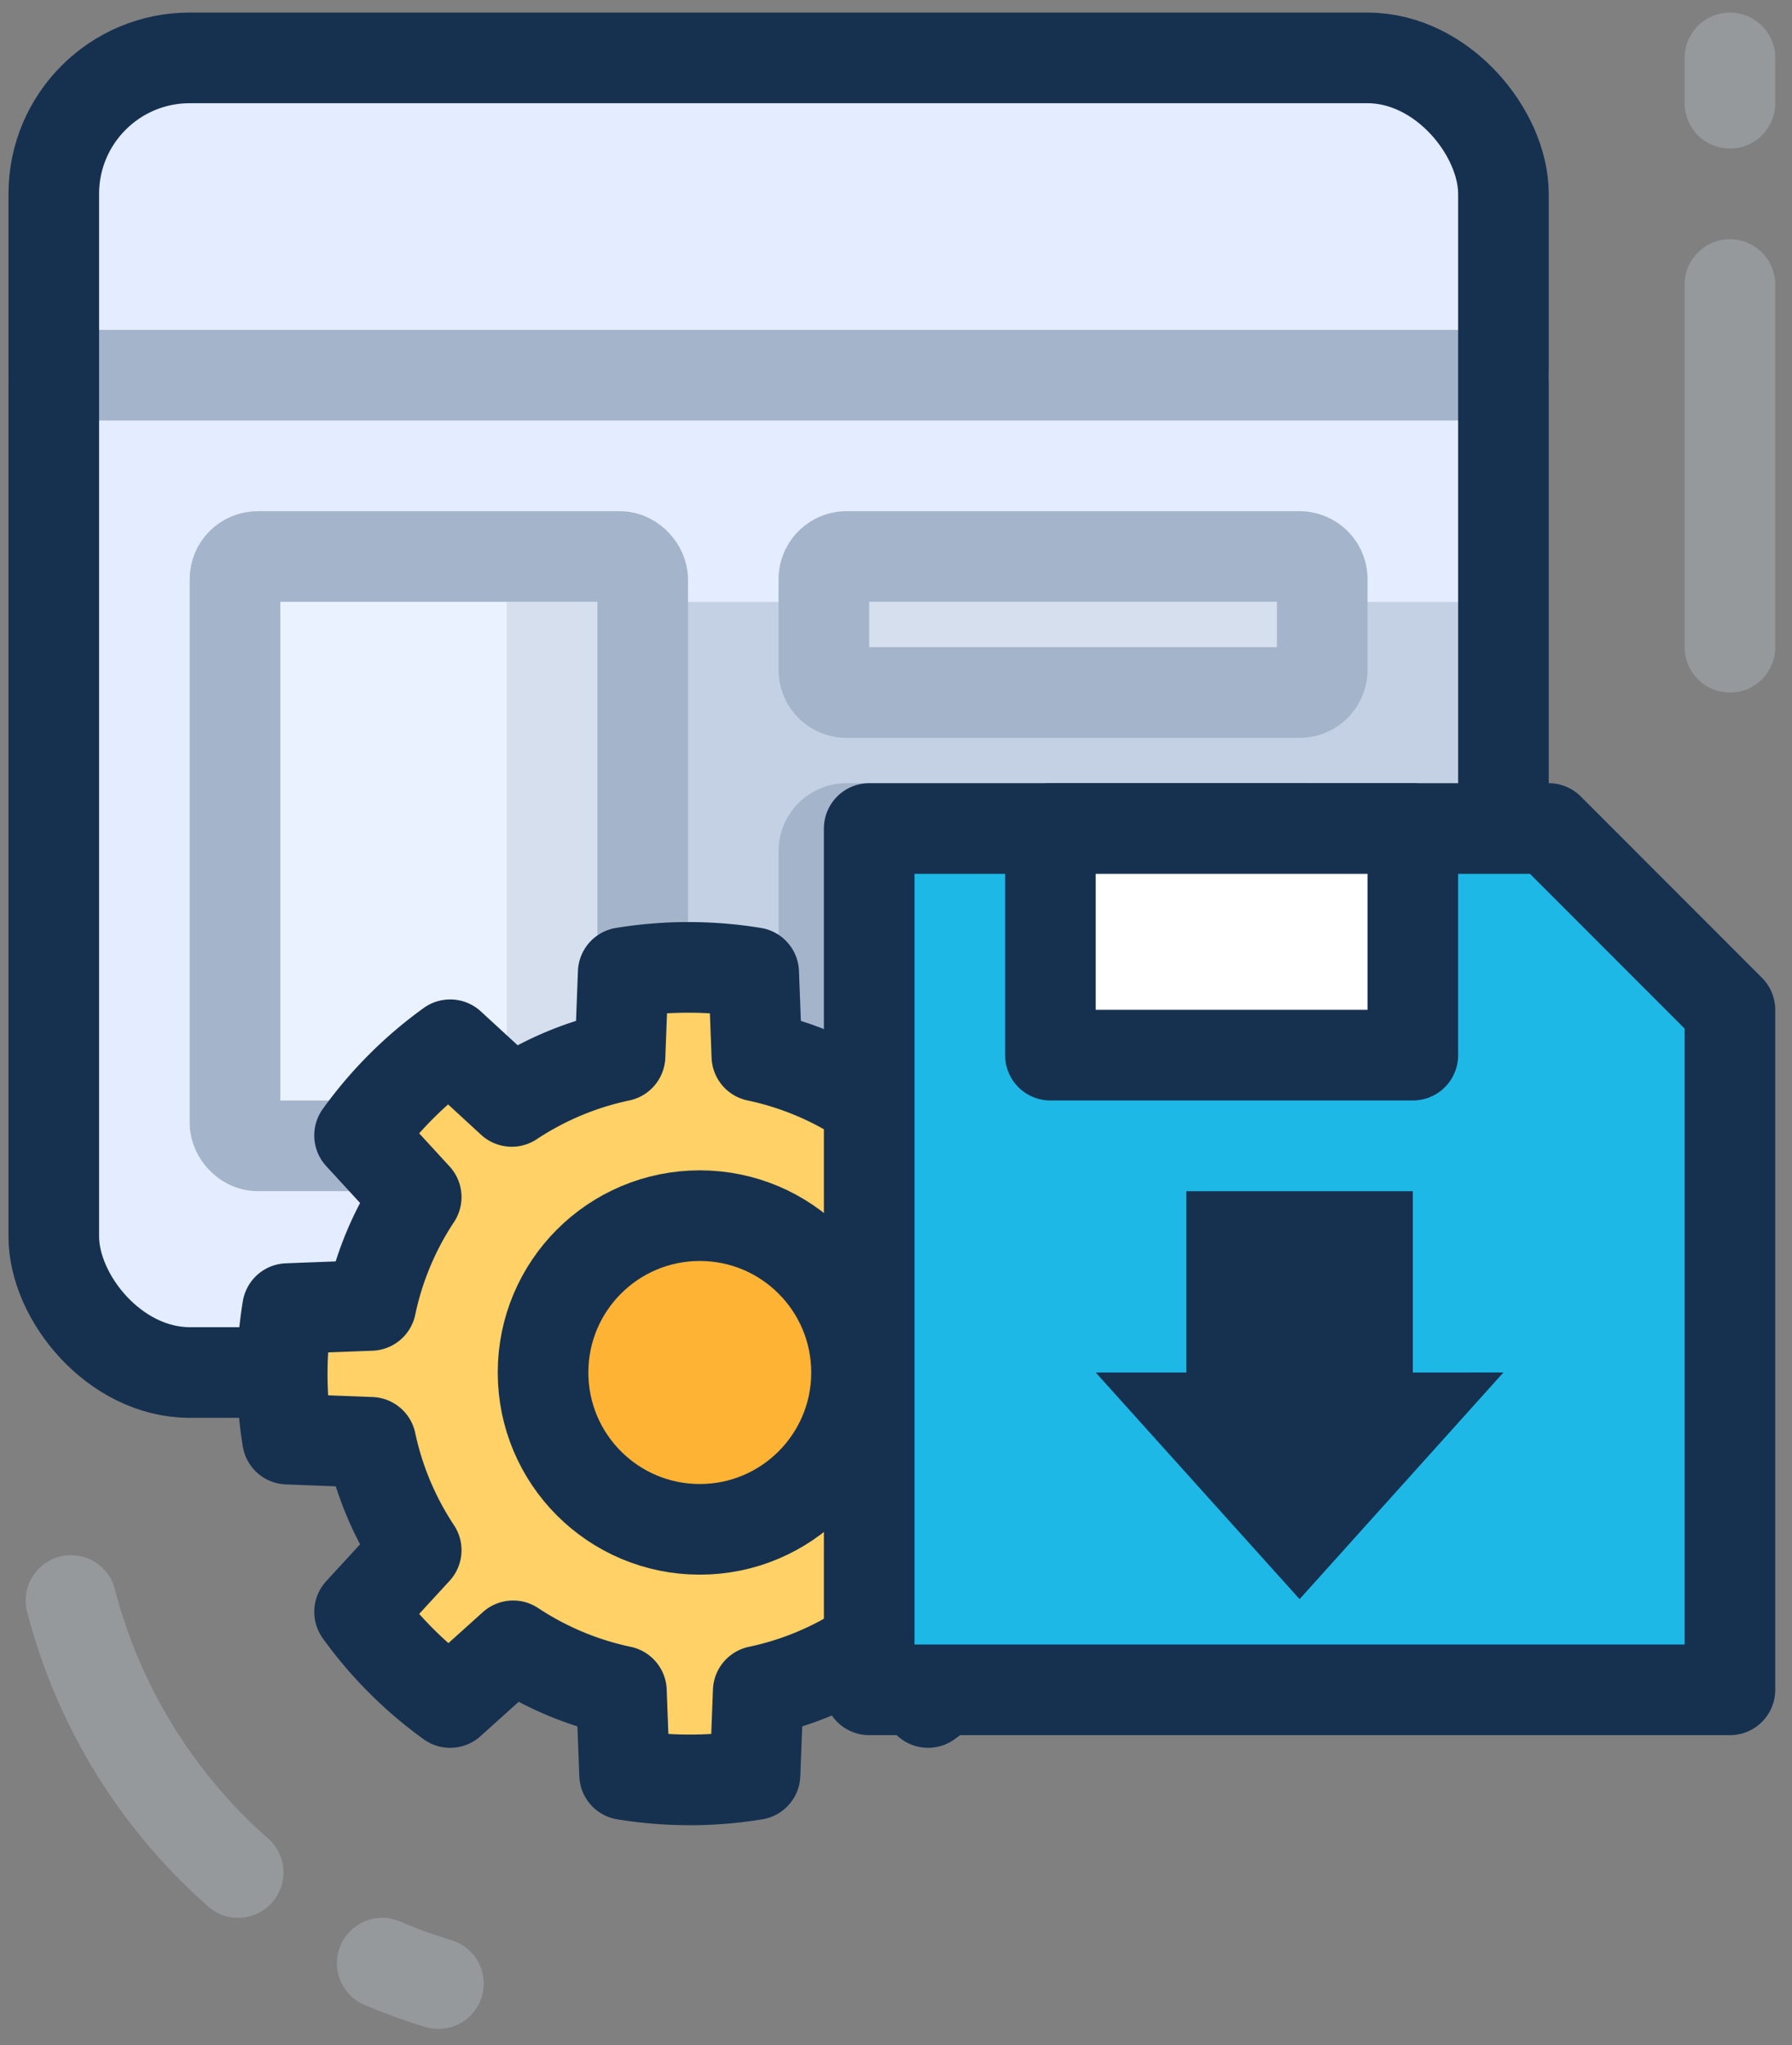 <svg xmlns="http://www.w3.org/2000/svg" width="71" height="81" viewBox="0 0 71 81"><rect x="0" y="0" width="71" height="81" fill="#808080" stroke="none"/><g fill="none" fill-rule="evenodd" transform="translate(2 2)"><rect width="57.992" height="52.068" x=".131" y=".293" fill="#E3EDFF" fill-rule="nonzero" stroke="#E3EDFF" stroke-width="1.795" rx="5.385"/><path fill="#163150" fill-rule="nonzero" d="M18.079 21.838h39.487v37.705H18.079z" opacity=".15"/><path stroke="#A4B4CA" stroke-linecap="round" stroke-linejoin="round" stroke-width="3.59" d="M.13 12.86h57.437"/><rect width="57.436" height="52.068" x=".131" y=".293" stroke="#163150" stroke-linecap="round" stroke-linejoin="round" stroke-width="3.59" rx="5.385"/><rect width="16.154" height="23.341" x="7.31" y="20.043" fill="#FFF" fill-rule="nonzero" opacity=".3" rx=".897"/><path fill="#FFF" fill-rule="nonzero" d="M49.49 43.384H31.54a.898.898 0 0 1-.897-.898V31.713c0-.496.401-.898.897-.898H49.49c.495 0 .897.402.897.898v10.773a.898.898 0 0 1-.897.898zm0-23.341H31.54a.898.898 0 0 0-.897.897v3.591c0 .496.401.898.897.898H49.49a.898.898 0 0 0 .897-.898v-3.59a.898.898 0 0 0-.897-.898z" opacity=".3"/><rect width="16.154" height="23.341" x="7.31" y="20.043" stroke="#A4B4CA" stroke-linecap="round" stroke-linejoin="round" stroke-width="3.59" rx=".897"/><path stroke="#A4B4CA" stroke-linecap="round" stroke-linejoin="round" stroke-width="3.59" d="M49.49 43.384H31.54a.898.898 0 0 1-.897-.898V31.713c0-.496.401-.898.897-.898H49.49c.495 0 .897.402.897.898v10.773a.898.898 0 0 1-.897.898zm0-23.341H31.54a.898.898 0 0 0-.897.897v3.591c0 .496.401.898.897.898H49.49a.898.898 0 0 0 .897-.898v-3.59a.898.898 0 0 0-.897-.898z"/><path fill="#FFF" fill-rule="nonzero" d="M37.823 55.36a12.05 12.05 0 0 1-1.795 4.003l1.795 1.796.539.592c-.164.24-.344.467-.539.682a15.887 15.887 0 0 1-3.123 2.999l-2.441-2.245a12.275 12.275 0 0 1-4.29 1.796l-.125 3.304a15.377 15.377 0 0 1-4.38.107c-.27 0-.52 0-.79-.107l-.125-3.304a12.275 12.275 0 0 1-4.29-1.796l-2.441 2.245c-1.378-1-2.59-2.212-3.59-3.591l2.244-2.442a12.283 12.283 0 0 1-1.795-4.291l-3.303-.126a15.625 15.625 0 0 1 0-5.17l3.303-.126c.32-1.532.929-2.989 1.795-4.291l-2.244-2.442c1-1.379 2.212-2.591 3.59-3.591l2.441 2.244a12.275 12.275 0 0 1 4.29-1.795l.125-3.304c.27 0 .52 0 .79-.108a15.377 15.377 0 0 1 4.38.108l.125 3.304c1.531.32 2.987.929 4.29 1.795l2.441-2.244a15.869 15.869 0 0 1 3.123 2.98c.195.215.375.443.539.683l-.539.592-1.795 1.796a12.05 12.05 0 0 1 1.795 4.003 1.67 1.67 0 0 1 0 .288l3.303.125c.287 1.712.287 3.46 0 5.171l-3.303.126a1.67 1.67 0 0 1 0 .233z"/><path fill="#FFD166" fill-rule="nonzero" stroke="#163150" stroke-linecap="round" stroke-linejoin="round" stroke-width="3.59" d="M37.895 55.072a12.409 12.409 0 0 1-1.795 4.273l2.262 2.496a15.815 15.815 0 0 1-3.59 3.59l-2.441-2.243a12.4 12.4 0 0 1-4.29 1.795l-.126 3.304c-1.711.28-3.457.28-5.169 0l-.125-3.304a12.4 12.4 0 0 1-4.29-1.796l-2.495 2.245a15.815 15.815 0 0 1-3.59-3.591l2.244-2.442a12.409 12.409 0 0 1-1.795-4.273L9.392 55a16.02 16.02 0 0 1 0-5.17l3.303-.126c.322-1.531.931-2.987 1.795-4.291l-2.244-2.442a15.797 15.797 0 0 1 3.59-3.591l2.44 2.244a12.4 12.4 0 0 1 4.29-1.795l.126-3.304c1.712-.28 3.458-.28 5.17 0l.125 3.304a12.4 12.4 0 0 1 4.29 1.795l2.44-2.244a15.797 15.797 0 0 1 3.59 3.59l-2.243 2.443a12.409 12.409 0 0 1 1.795 4.29l3.303.126a16.02 16.02 0 0 1 0 5.171l-3.267.072z"/><ellipse cx="25.726" cy="52.361" fill="#FFB335" fill-rule="nonzero" stroke="#163150" stroke-linecap="round" stroke-linejoin="round" stroke-width="3.59" rx="6.21" ry="6.212"/><path fill="#1EB8E7" fill-rule="nonzero" stroke="#163150" stroke-linecap="round" stroke-linejoin="round" stroke-width="3.59" d="M66.541 37.997V64.93H32.438V30.815h26.924z"/><path fill="#FFF" fill-rule="nonzero" stroke="#163150" stroke-linecap="round" stroke-linejoin="round" stroke-width="3.59" d="M39.618 30.815h14.359v8.977H39.618z"/><path fill="#163150" fill-rule="nonzero" d="M57.567 52.36l-8.077 8.978-8.077-8.977h3.59v-7.182h8.974v7.182z"/><path stroke="#B5BFC7" stroke-linecap="round" stroke-linejoin="round" stroke-width="3.59" d="M66.541 23.634V9.27M66.541 2.088V.293M15.37 76.564c-.757-.228-1.5-.498-2.226-.808M.813 61.392a21.547 21.547 0 0 0 6.623 10.773" opacity=".4"/></g></svg>